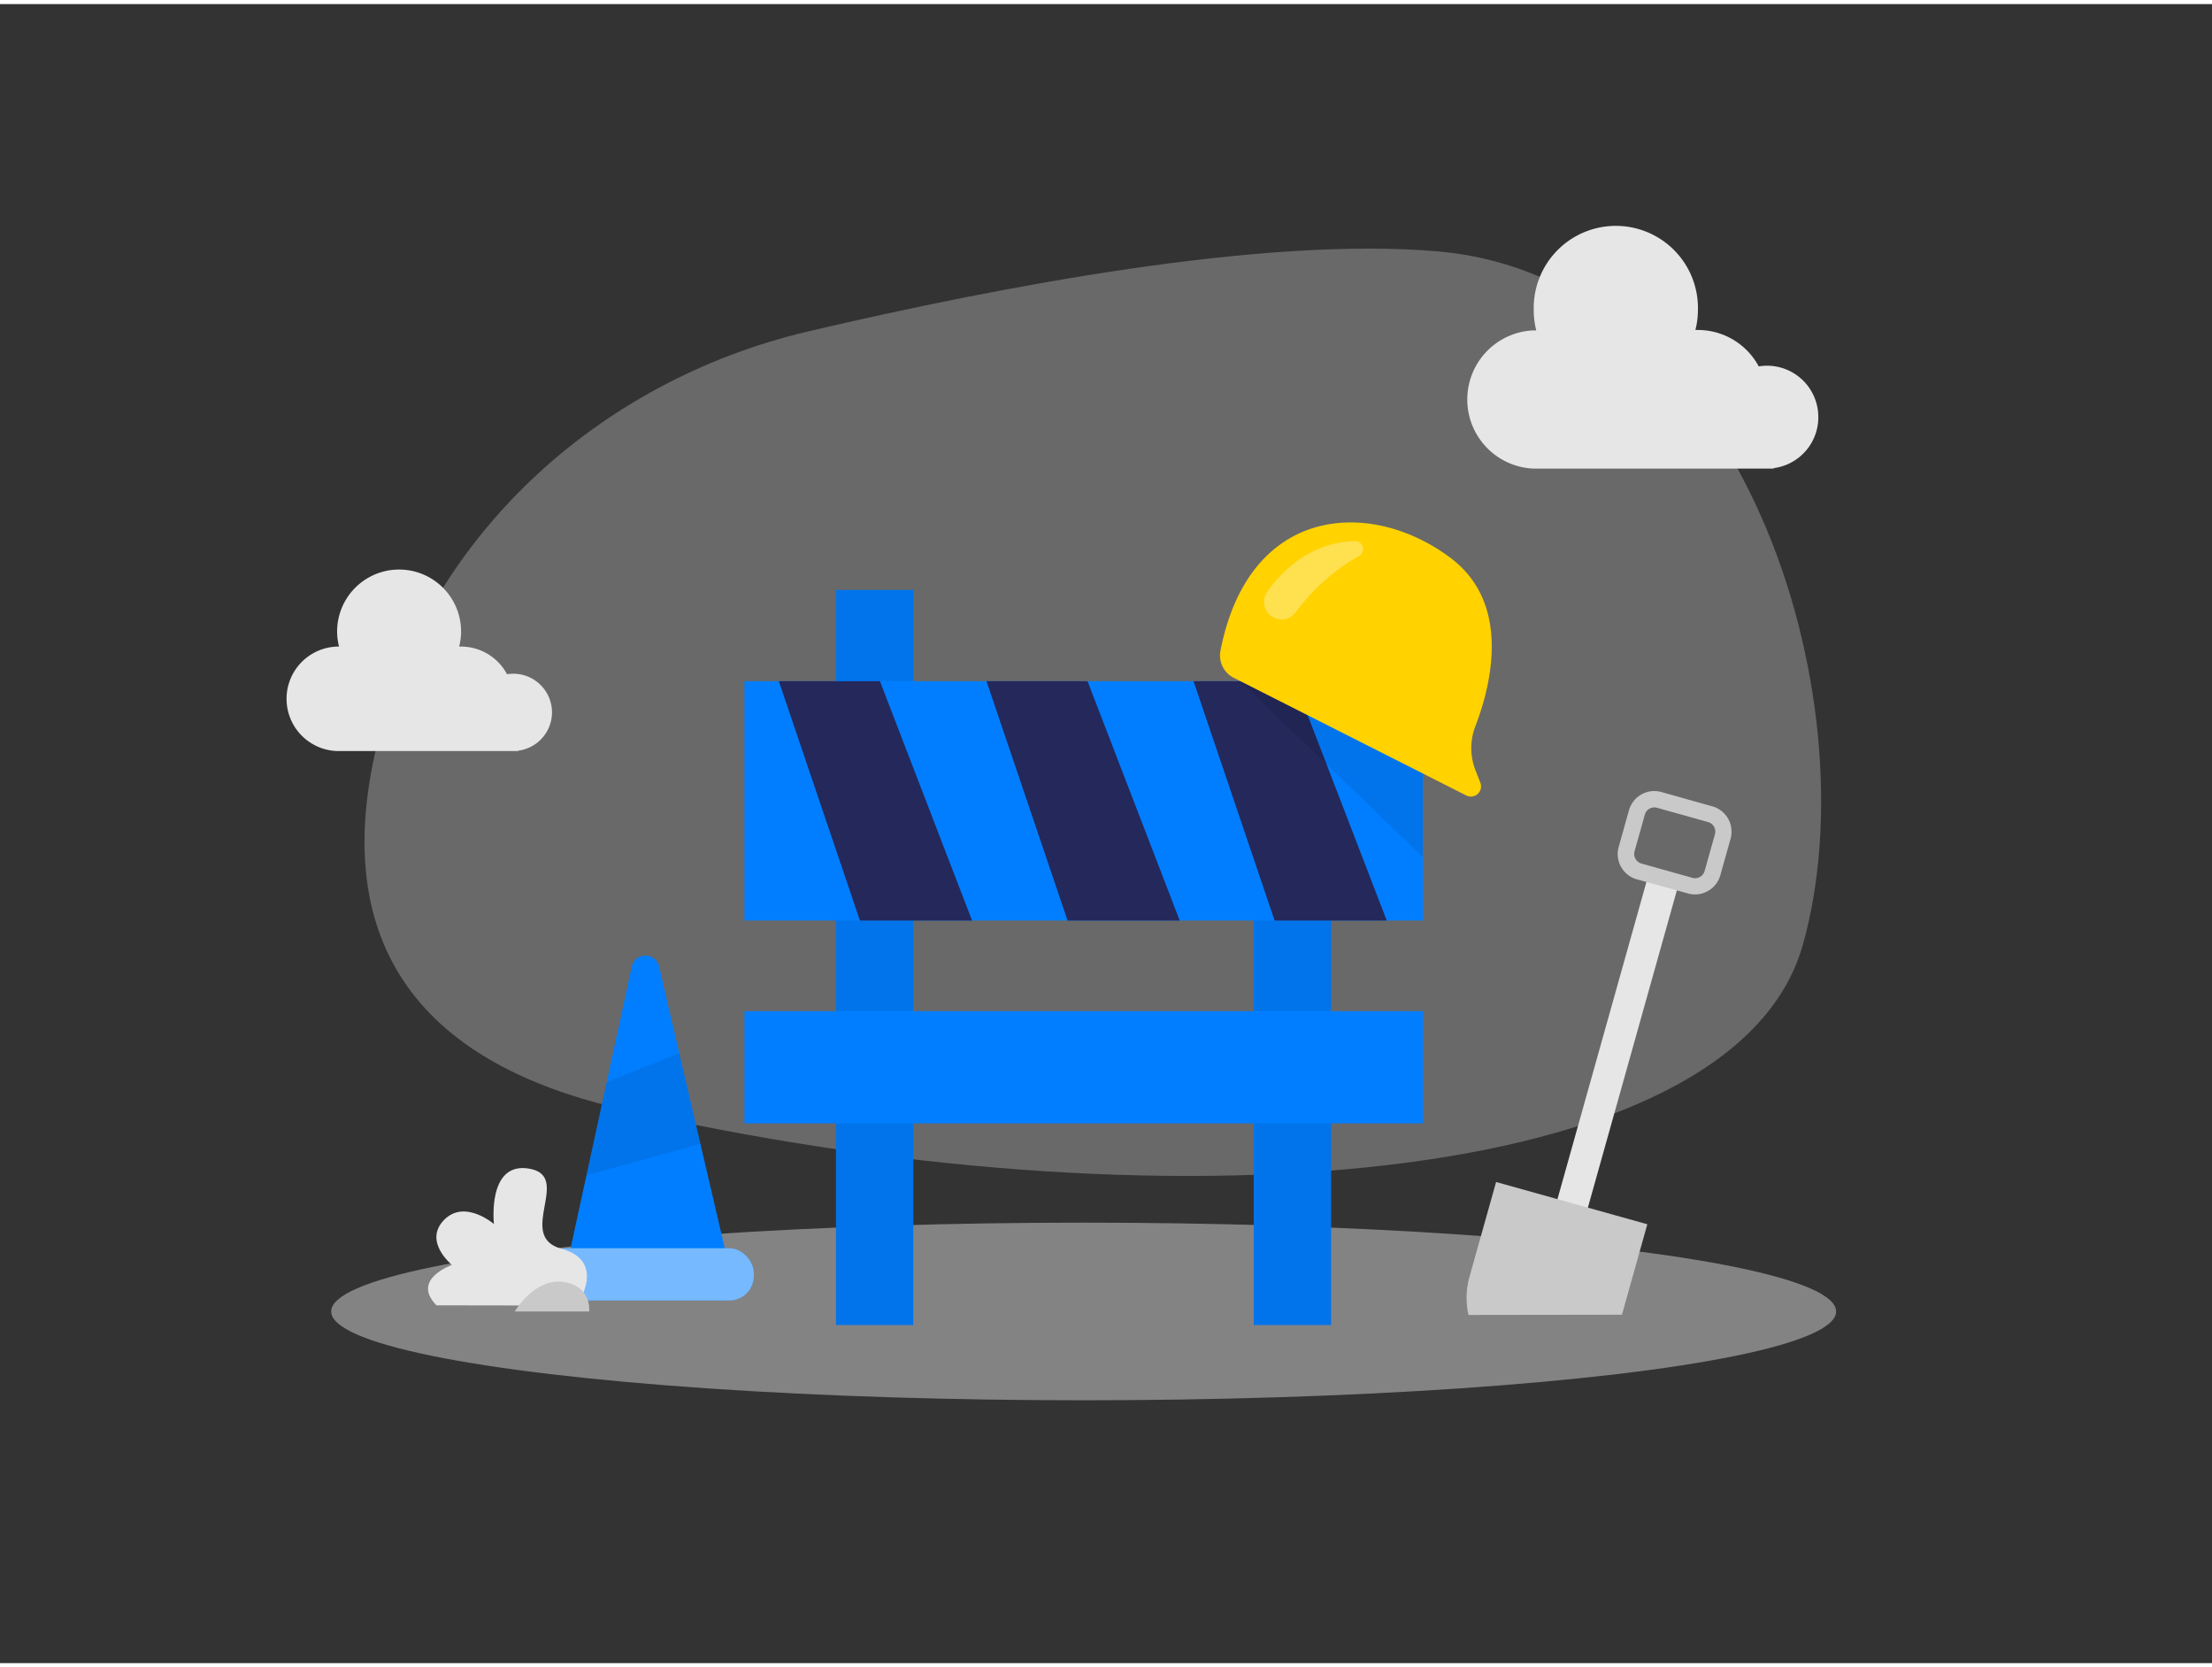 <svg id="Layer_1" data-name="Layer 1" xmlns="http://www.w3.org/2000/svg" viewBox="0 0 400 300" width="406" height="306" class="illustration styles_illustrationTablet__1DWOa"><rect x="0" y="0" width="400" height="300" fill="#333333" stroke="none"/><path d="M146.21,59.17c-38.59,9.07-69.08,37.73-78,74.57-6.65,27.42-.81,55.7,43.95,66C208.91,222,313.44,214.61,326,170.15S315.25,49.43,259.91,44.71C228.4,42,181.1,51,146.21,59.17Z" fill="#e6e6e6" opacity="0.3"></path><ellipse cx="195.96" cy="236.41" rx="136.07" ry="16.06" fill="#e6e6e6" opacity="0.45"></ellipse><rect x="287.66" y="155.92" width="5.71" height="78.11" transform="translate(63.48 -71.24) rotate(15.67)" fill="#e6e6e6"></rect><path d="M306.52,161a4.76,4.76,0,0,1-1.28-.18L296,158.27a4.75,4.75,0,0,1-3.29-5.86l1.86-6.63a4.76,4.76,0,0,1,5.86-3.3l9.22,2.59a4.76,4.76,0,0,1,3.29,5.87l-1.86,6.63A4.77,4.77,0,0,1,306.52,161Zm-.48-3a1.79,1.79,0,0,0,2.21-1.24l1.86-6.63a1.79,1.79,0,0,0-1.24-2.22l-9.22-2.58a1.79,1.79,0,0,0-2.21,1.24l-1.86,6.63a1.79,1.79,0,0,0,1.24,2.21Z" fill="#c9c9c9"></path><path d="M293.3,237l4.59-16.36L270.54,213l-4.8,17.1a14.11,14.11,0,0,0-.19,6.94Z" fill="#c9c9c9"></path><rect x="151.17" y="105.94" width="13.98" height="132.92" fill="#017EFF"></rect><rect x="226.72" y="105.94" width="13.98" height="132.92" fill="#017EFF"></rect><rect x="151.17" y="105.94" width="13.98" height="132.92" opacity="0.08"></rect><rect x="226.72" y="105.94" width="13.98" height="132.92" opacity="0.08"></rect><rect x="134.62" y="122.44" width="122.69" height="43.28" fill="#017EFF"></rect><polygon points="140.84 122.44 155.5 165.72 175.78 165.72 159.12 122.44 140.84 122.44" fill="#24285b"></polygon><polygon points="178.39 122.44 193.05 165.72 213.33 165.72 196.66 122.44 178.39 122.44" fill="#24285b"></polygon><polygon points="215.83 122.44 230.49 165.72 250.77 165.72 234.1 122.44 215.83 122.44" fill="#24285b"></polygon><rect x="134.62" y="182.11" width="122.69" height="20.29" fill="#017EFF"></rect><path d="M102,230.42,114.26,174a2.52,2.52,0,0,1,4.91,0l13.38,57.36Z" fill="#017EFF"></path><rect x="97.85" y="224.98" width="38.46" height="9.45" rx="4.42" fill="#017EFF"></rect><rect x="97.85" y="224.98" width="38.46" height="9.45" rx="4.42" fill="#fff" opacity="0.46"></rect><polygon points="109.7 194.94 122.83 189.68 126.66 206.1 106.02 211.81 109.7 194.94" opacity="0.08"></polygon><path d="M104.3,235.34s5.59-8-2.75-10.26,2-13.05-5.76-14.48-6.47,10-6.47,10S84,216,80.26,219.9,81.74,228,81.74,228s-7.47,2.58-2.81,7.3Z" fill="#e6e6e6"></path><path d="M93.08,236.41s3.55-6.08,8.79-5.33,4.67,5.33,4.67,5.33Z" fill="#c9c9c9"></path><path d="M223.16,121.86l42,21.25a1.84,1.84,0,0,0,2.54-2.3l-.89-2.27a11,11,0,0,1,0-8c2.69-7,6.67-22-4.5-30.39-14.3-10.77-36.4-9.73-41.6,16.71A4.54,4.54,0,0,0,223.16,121.86Z" fill="#ffd200"></path><polygon points="224.31 122.44 257.3 154.28 257.3 139.12 224.31 122.44" opacity="0.08"></polygon><path d="M229.19,106.2c2.55-3.57,7.7-8.88,15.82-9.1a1.44,1.44,0,0,1,.77,2.68,36.71,36.71,0,0,0-11.44,10.16,3.16,3.16,0,0,1-4,1h0A3.17,3.17,0,0,1,229.19,106.2Z" fill="#fff" opacity="0.31"></path><path d="M99.82,128.08a7,7,0,0,0-8.13-6.9,9.44,9.44,0,0,0-8.31-5l-.35,0a11.08,11.08,0,0,0,.35-2.72,11.21,11.21,0,0,0-22.42,0,11.08,11.08,0,0,0,.35,2.72l-.35,0a9.45,9.45,0,0,0,0,18.89H93.73V135A7,7,0,0,0,99.82,128.08Z" fill="#e6e6e6"></path><path d="M328.81,74.66a9.28,9.28,0,0,0-9.28-9.27,9.17,9.17,0,0,0-1.49.13,12.5,12.5,0,0,0-11-6.59l-.46,0a14.65,14.65,0,0,0,.46-3.59,14.85,14.85,0,1,0-29.69,0A14.65,14.65,0,0,0,277.8,59l-.46,0a12.51,12.51,0,0,0,0,25h43.4v-.09A9.27,9.27,0,0,0,328.81,74.66Z" fill="#e6e6e6"></path></svg>